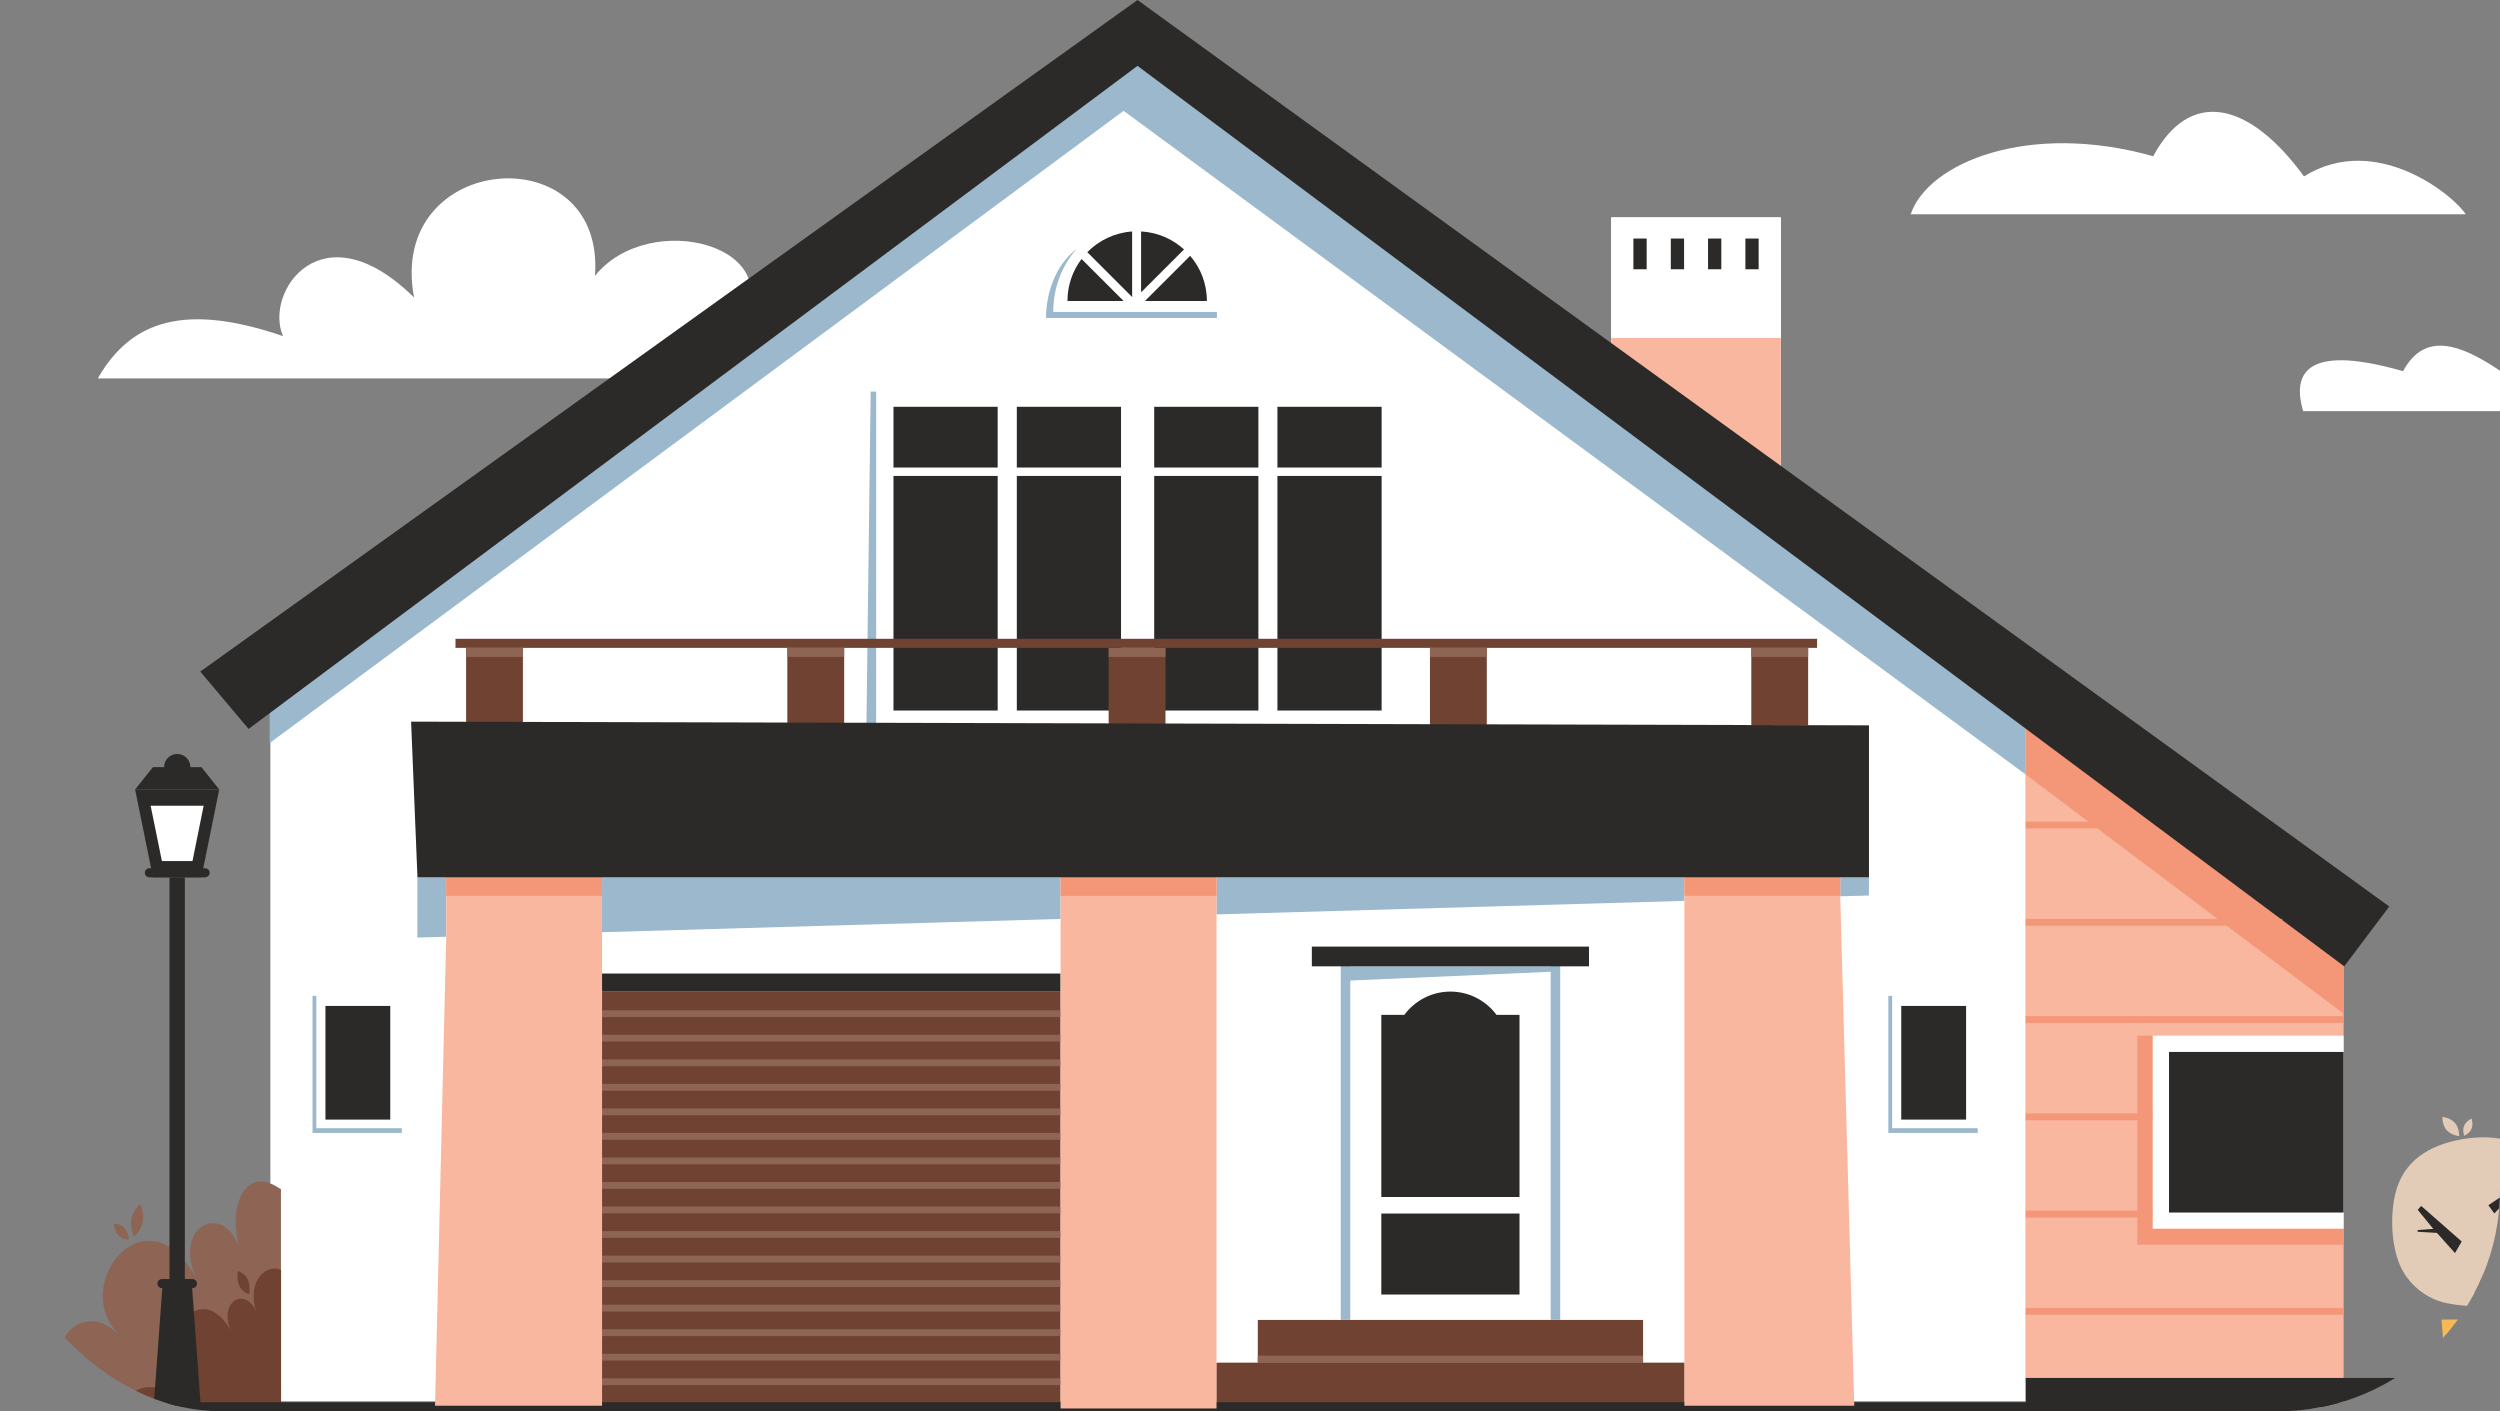 <svg width="124" height="70" viewBox="0 0 124 70" fill="none" xmlns="http://www.w3.org/2000/svg">
<rect x="0" y="0" width="124" height="70" fill="#808080" stroke="none"/>
<g clip-path="url(#clip0)">
<path d="M4.852 18.77C6.534 15.815 9.29 15.049 14.039 16.671C13.083 14.508 15.951 10.241 20.538 14.756C19.163 7.506 30.046 6.668 29.509 13.684C32.229 10.295 39.418 12.219 36.621 16.27C40.82 15.229 42.521 16.202 45.281 18.77H4.852Z" fill="white"/>
<path d="M126.822 20.392H114.235C113.761 18.77 114.05 16.936 119.191 18.41C120.801 15.422 123.94 18.405 126.822 20.392Z" fill="white"/>
<path d="M122.296 10.629H94.77C95.618 8.087 100.598 6.001 106.799 7.749C108.608 4.388 111.535 4.992 114.277 8.75C117.898 6.492 121.809 9.795 122.296 10.629Z" fill="white"/>
<path d="M88.331 23.263V10.782H79.915V17.167L88.331 23.263Z" fill="white"/>
<path d="M88.331 23.263V10.782H79.915V17.167L88.331 23.263Z" fill="white"/>
<path d="M79.915 16.766V17.167L88.331 23.263V16.766H79.915Z" fill="#F8B79E"/>
<path d="M81.675 11.832H81.016V13.355H81.675V11.832Z" fill="#2C2A29"/>
<path d="M83.53 11.832H82.872V13.355H83.53V11.832Z" fill="#2C2A29"/>
<path d="M85.377 11.832H84.719V13.355H85.377V11.832Z" fill="#2C2A29"/>
<path d="M87.229 11.832H86.571V13.355H87.229V11.832Z" fill="#2C2A29"/>
<path d="M116.244 69.86H100.477V34.788L116.244 44.7V69.86Z" fill="#F8B79E"/>
<path d="M116.244 50.279L100.477 38.415V34.788L116.244 44.7V50.279Z" fill="#F49678"/>
<path d="M100.474 69.504H13.41V32.179L56.216 0.969L100.474 32.179V69.504Z" fill="white"/>
<path d="M56.42 0.428L13.376 32.535V36.856L55.73 5.497L100.476 38.415V33.68L56.42 0.428Z" fill="#9BB8CC"/>
<path d="M56.42 0L9.934 33.31L12.329 36.154L56.42 3.267L116.274 47.931L118.507 44.962L56.42 0Z" fill="#2C2A29"/>
<path d="M106.538 40.754H100.477V41.092H106.538V40.754Z" fill="#F49678"/>
<path d="M113.195 45.58H100.477V45.917H113.195V45.58Z" fill="#F49678"/>
<path d="M116.244 50.401H100.477V50.738H116.244V50.401Z" fill="#F49678"/>
<path d="M116.244 55.226H100.477V55.564H116.244V55.226Z" fill="#F49678"/>
<path d="M116.244 60.047H100.477V60.385H116.244V60.047Z" fill="#F49678"/>
<path d="M116.244 64.873H100.477V65.21H116.244V64.873Z" fill="#F49678"/>
<path d="M122.946 68.346H100.477V69.774H122.946V68.346Z" fill="#2C2A29"/>
<path d="M42.973 36.126H43.469V19.424H43.185L42.973 36.126Z" fill="#9BB8CC"/>
<path d="M29.86 43.38H22.13V43.516H29.86V43.38Z" fill="#F8B79E"/>
<path d="M91.274 43.38H83.543V43.516H91.274V43.38Z" fill="#F8B79E"/>
<path d="M20.703 43.516V46.503L22.128 46.462V43.516H20.703Z" fill="#9BB8CC"/>
<path d="M92.699 43.516H91.274V44.457L92.699 44.417V43.516Z" fill="#9BB8CC"/>
<path d="M29.859 43.516V46.237L52.604 45.579V43.516H29.859Z" fill="#9BB8CC"/>
<path d="M60.339 43.516V45.354L83.544 44.683V43.516H60.339Z" fill="#9BB8CC"/>
<path d="M83.545 67.594H60.34V69.72H83.545V67.594Z" fill="#704232"/>
<path d="M83.545 67.595H60.34V69.721H83.545V67.595Z" fill="#704232"/>
<path d="M81.496 65.468H62.387V67.594H81.496V65.468Z" fill="#704232"/>
<path d="M81.496 67.238H62.387V67.594H81.496V67.238Z" fill="#8E6455"/>
<path d="M52.604 49.188H29.86V69.725H52.604V49.188Z" fill="#704232"/>
<path d="M52.604 50.108H29.86V50.445H52.604V50.108Z" fill="#8E6455"/>
<path d="M52.604 51.324H29.86V51.662H52.604V51.324Z" fill="#8E6455"/>
<path d="M52.604 52.545H29.86V52.883H52.604V52.545Z" fill="#8E6455"/>
<path d="M52.604 53.761H29.86V54.099H52.604V53.761Z" fill="#8E6455"/>
<path d="M52.604 54.978H29.86V55.316H52.604V54.978Z" fill="#8E6455"/>
<path d="M52.604 56.195H29.86V56.533H52.604V56.195Z" fill="#8E6455"/>
<path d="M52.604 57.411H29.86V57.749H52.604V57.411Z" fill="#8E6455"/>
<path d="M52.604 58.628H29.86V58.965H52.604V58.628Z" fill="#8E6455"/>
<path d="M52.604 59.844H29.86V60.182H52.604V59.844Z" fill="#8E6455"/>
<path d="M52.604 61.061H29.86V61.399H52.604V61.061Z" fill="#8E6455"/>
<path d="M52.604 62.282H29.86V62.62H52.604V62.282Z" fill="#8E6455"/>
<path d="M52.604 63.498H29.86V63.836H52.604V63.498Z" fill="#8E6455"/>
<path d="M52.604 64.715H29.86V65.053H52.604V64.715Z" fill="#8E6455"/>
<path d="M52.604 65.931H29.86V66.269H52.604V65.931Z" fill="#8E6455"/>
<path d="M52.604 67.148H29.86V67.486H52.604V67.148Z" fill="#8E6455"/>
<path d="M52.604 68.365H29.86V68.703H52.604V68.365Z" fill="#8E6455"/>
<path d="M52.604 48.287H29.86V49.188H52.604V48.287Z" fill="#2C2A29"/>
<path d="M13.935 69.775H0.77C0.954 69.09 1.433 68.554 1.978 68.31C2.565 68.049 3.219 68.09 3.823 68.283C3.71 68.247 3.561 68.017 3.485 67.923C3.3 67.693 3.151 67.45 3.106 67.13C3.056 66.774 3.151 66.413 3.345 66.13C3.67 65.661 4.233 65.49 4.738 65.548C4.766 65.553 4.788 65.553 4.815 65.557C4.914 65.575 5.009 65.602 5.104 65.643C5.51 65.823 5.866 66.139 6.173 66.49C6.231 66.558 6.285 66.621 6.34 66.693C6.34 66.693 5.483 65.877 5.284 65.26C4.54 63.503 6.114 60.953 8.067 61.673C8.852 62.052 9.492 62.827 9.916 63.737C8.351 61.061 10.944 59.434 11.864 61.84C11.296 59.853 12.144 57.776 13.863 58.943C13.89 58.952 13.908 58.966 13.935 58.979V69.775Z" fill="#8E6455"/>
<path d="M13.937 69.775H6.18C6.288 69.37 6.568 69.054 6.892 68.91C7.24 68.757 7.623 68.779 7.979 68.897C7.799 68.491 8.047 67.95 8.394 67.793C8.741 67.635 9.129 67.766 9.463 67.964C9.174 67.811 8.958 67.486 8.841 67.121C8.403 66.085 9.328 64.585 10.482 65.008C10.947 65.233 11.321 65.689 11.574 66.225C10.654 64.648 12.178 63.688 12.724 65.107C12.196 63.553 13.216 62.643 13.942 62.994V69.775H13.937Z" fill="#704232"/>
<path d="M5.888 61.29C6.096 61.506 6.398 61.475 6.398 61.475C6.398 61.475 6.362 61.096 6.154 60.885C5.947 60.668 5.645 60.7 5.645 60.7C5.645 60.7 5.681 61.078 5.888 61.29Z" fill="#8E6455"/>
<path d="M11.871 63.782C12.024 64.102 12.358 64.196 12.358 64.196C12.358 64.196 12.439 63.773 12.286 63.458C12.133 63.138 11.799 63.043 11.799 63.043C11.799 63.043 11.718 63.462 11.871 63.782Z" fill="#704232"/>
<path d="M6.523 60.444C6.433 60.894 6.64 61.345 6.64 61.345C6.64 61.345 6.992 61.066 7.077 60.615C7.168 60.164 6.96 59.714 6.96 59.714C6.96 59.714 6.608 59.993 6.523 60.444Z" fill="#8E6455"/>
<path d="M122.648 66.031L122.811 61.846H123.104L123.293 65.95L122.648 66.031Z" fill="#2C2A29"/>
<path d="M124.168 69.726H121.8L121.336 66.031H124.633L124.168 69.726Z" fill="#F7B857"/>
<path d="M121.098 65.454L121.201 66.738L124.71 66.792L124.895 65.404L121.098 65.454Z" fill="#F7B857"/>
<path d="M121.403 66.743L124.537 66.793L124.519 66.914L121.488 67.279L121.403 66.743Z" fill="#E59933"/>
<path d="M122.589 55.987C122.489 56.222 122.223 56.334 122.223 56.334C122.223 56.334 122.124 56.064 122.223 55.83C122.323 55.596 122.589 55.483 122.589 55.483C122.589 55.483 122.688 55.753 122.589 55.987Z" fill="#E3CCB7"/>
<path d="M121.764 55.695C121.994 55.961 121.976 56.353 121.976 56.353C121.976 56.353 121.584 56.317 121.354 56.055C121.124 55.789 121.142 55.398 121.142 55.398C121.142 55.398 121.53 55.429 121.764 55.695Z" fill="#E3CCB7"/>
<path d="M127.126 59.372C126.869 58.335 126.228 57.448 125.16 56.871C124.226 56.371 123.112 56.326 122.088 56.511C120.519 56.794 119.202 57.56 118.809 59.2C118.557 60.264 118.597 61.688 119.017 62.706C119.418 63.675 120.32 64.422 121.344 64.634C122.607 64.895 124.176 64.846 125.277 64.121C125.674 63.859 126.066 63.575 126.386 63.228C126.855 62.719 127.049 62.12 127.167 61.449C127.297 60.728 127.284 60.02 127.126 59.372Z" fill="#E3CCB7"/>
<path d="M121.768 62.152L120.87 61.151L119.918 61.097V61.007L120.69 60.953L119.918 60.007L120.09 59.813L122.101 61.579L121.768 62.152Z" fill="#2C2A29"/>
<path d="M123.422 59.778L124.41 59.12L124.572 58.484L124.622 58.502L124.608 58.971L124.829 58.809L124.892 58.935L123.72 60.188L123.422 59.778Z" fill="#2C2A29"/>
<path d="M116.242 51.369H106.766V60.948H116.242V51.369Z" fill="white"/>
<path d="M116.242 52.175H107.583V60.142H116.242V52.175Z" fill="#2C2A29"/>
<path d="M106.766 51.369H106.013V61.736H116.242V60.948H106.766V51.369Z" fill="#F49678"/>
<path d="M56.476 19.424H43.473V36.131H56.476V19.424Z" fill="white"/>
<path d="M49.485 20.176H44.316V35.243H49.485V20.176Z" fill="#2C2A29"/>
<path d="M55.603 20.177H50.434V35.244H55.603V20.177Z" fill="#2C2A29"/>
<path d="M69.402 19.424H56.399V36.131H69.402V19.424Z" fill="white"/>
<path d="M62.416 20.176H57.248V35.243H62.416V20.176Z" fill="#2C2A29"/>
<path d="M68.529 20.177H63.36V35.244H68.529V20.177Z" fill="#2C2A29"/>
<path d="M69.09 23.19H43.968V23.605H69.09V23.19Z" fill="white"/>
<path d="M77.091 48.192L66.794 48.642V47.93H77.091V48.192Z" fill="#9BB8CC"/>
<path d="M66.5 65.466H66.974V47.507H66.5V65.466Z" fill="#9BB8CC"/>
<path d="M76.914 65.467H77.387V47.507H76.914V65.467Z" fill="#9BB8CC"/>
<path d="M75.368 60.191H68.513V64.21H75.368V60.191Z" fill="#2C2A29"/>
<path d="M75.368 59.37V50.337H74.227C73.708 49.638 72.879 49.183 71.94 49.183C71.002 49.183 70.172 49.638 69.654 50.337H68.513V59.37H75.368Z" fill="#2C2A29"/>
<path d="M78.814 46.953H65.067V47.931H78.814V46.953Z" fill="#2C2A29"/>
<path d="M25.937 32.134H23.118V35.982H25.937V32.134Z" fill="#704232"/>
<path d="M41.871 32.134H39.052V35.982H41.871V32.134Z" fill="#704232"/>
<path d="M73.745 32.134H70.926V35.982H73.745V32.134Z" fill="#704232"/>
<path d="M57.808 32.134H54.989V35.982H57.808V32.134Z" fill="#704232"/>
<path d="M89.684 32.134H86.865V35.982H89.684V32.134Z" fill="#704232"/>
<path d="M25.937 32.134H23.118V32.585H25.937V32.134Z" fill="#8E6455"/>
<path d="M41.871 32.134H39.052V32.585H41.871V32.134Z" fill="#8E6455"/>
<path d="M73.745 32.134H70.926V32.585H73.745V32.134Z" fill="#8E6455"/>
<path d="M57.808 32.134H54.989V32.585H57.808V32.134Z" fill="#8E6455"/>
<path d="M89.684 32.134H86.865V32.585H89.684V32.134Z" fill="#8E6455"/>
<path d="M90.127 31.684H22.592V32.134H90.127V31.684Z" fill="#704232"/>
<path d="M97.518 49.895H94.302V55.532H97.518V49.895Z" fill="#2C2A29"/>
<path d="M93.851 49.395V55.96H98.095V56.194H93.661V49.395H93.851Z" fill="#9BB8CC"/>
<path d="M19.357 49.895H16.142V55.532H19.357V49.895Z" fill="#2C2A29"/>
<path d="M15.69 49.395V55.96H19.93V56.194H15.501V49.395H15.69Z" fill="#9BB8CC"/>
<path d="M56.154 14.733V11.48C55.283 11.543 54.503 11.926 53.93 12.508L56.154 14.733Z" fill="#2C2A29"/>
<path d="M53.645 12.845C53.208 13.422 52.946 14.143 52.946 14.927V14.931H55.733L53.645 12.845Z" fill="#2C2A29"/>
<path d="M58.727 12.372C58.159 11.854 57.419 11.525 56.598 11.48V14.499C57.306 13.787 58.019 13.08 58.727 12.372Z" fill="#2C2A29"/>
<path d="M56.79 14.928H59.861V14.923C59.861 14.067 59.55 13.292 59.031 12.688C58.282 13.436 57.538 14.184 56.79 14.928Z" fill="#2C2A29"/>
<path d="M60.359 15.472H52.241V15.468C52.241 14.256 52.683 13.161 53.4 12.345C51.794 13.598 51.884 15.77 51.884 15.774H60.359V15.472Z" fill="#9BB8CC"/>
<path d="M9.956 69.726H7.624L8.066 63.666H9.514L9.956 69.726Z" fill="#2C2A29"/>
<path d="M9.168 43.515H8.406V69.725H9.168V43.515Z" fill="#2C2A29"/>
<path d="M9.99 43.516H7.586L6.702 39.159H10.874L9.99 43.516Z" fill="#2C2A29"/>
<path d="M9.547 42.709H8.031L7.472 39.965H10.101L9.547 42.709Z" fill="white"/>
<path d="M9.99 38.05H7.586L6.702 39.159H10.874L9.99 38.05Z" fill="#2C2A29"/>
<path d="M10.173 43.516H7.408C7.282 43.516 7.183 43.412 7.183 43.29C7.183 43.164 7.287 43.065 7.408 43.065H10.173C10.299 43.065 10.399 43.169 10.399 43.29C10.399 43.412 10.295 43.516 10.173 43.516Z" fill="#2C2A29"/>
<path d="M9.544 63.89H8.033C7.907 63.89 7.808 63.787 7.808 63.665C7.808 63.539 7.912 63.44 8.033 63.44H9.544C9.671 63.44 9.77 63.544 9.77 63.665C9.774 63.791 9.671 63.89 9.544 63.89Z" fill="#2C2A29"/>
<path d="M8.791 38.704C9.152 38.704 9.445 38.411 9.445 38.05C9.445 37.69 9.152 37.397 8.791 37.397C8.43 37.397 8.137 37.69 8.137 38.05C8.137 38.411 8.43 38.704 8.791 38.704Z" fill="#2C2A29"/>
<path d="M133 69.549H0V70H133V69.549Z" fill="#2C2A29"/>
<path d="M22.131 43.516V46.462L21.577 69.725H29.862V46.237V43.516H22.131Z" fill="#F8B79E"/>
<path d="M83.546 43.515V44.682V69.725H91.971L91.276 44.457V43.515H83.546Z" fill="#F8B79E"/>
<path d="M52.605 43.515V45.579V69.86H60.34V45.354V43.515H52.605Z" fill="#F8B79E"/>
<path d="M22.131 43.516V43.619V44.43H29.861V43.61V43.516H22.131Z" fill="#F49678"/>
<path d="M83.546 43.515V43.556V44.43H91.276V43.547V43.515H83.546Z" fill="#F49678"/>
<path d="M52.605 43.515V43.587V44.435H60.34V43.578V43.515H52.605Z" fill="#F49678"/>
<path d="M92.701 43.516H20.706L20.39 35.793L92.701 35.977V43.516Z" fill="#2C2A29"/>
</g>
<defs>
<clipPath id="clip0">
<rect width="124" height="70" rx="11" fill="white"/>
</clipPath>
</defs>
</svg>
